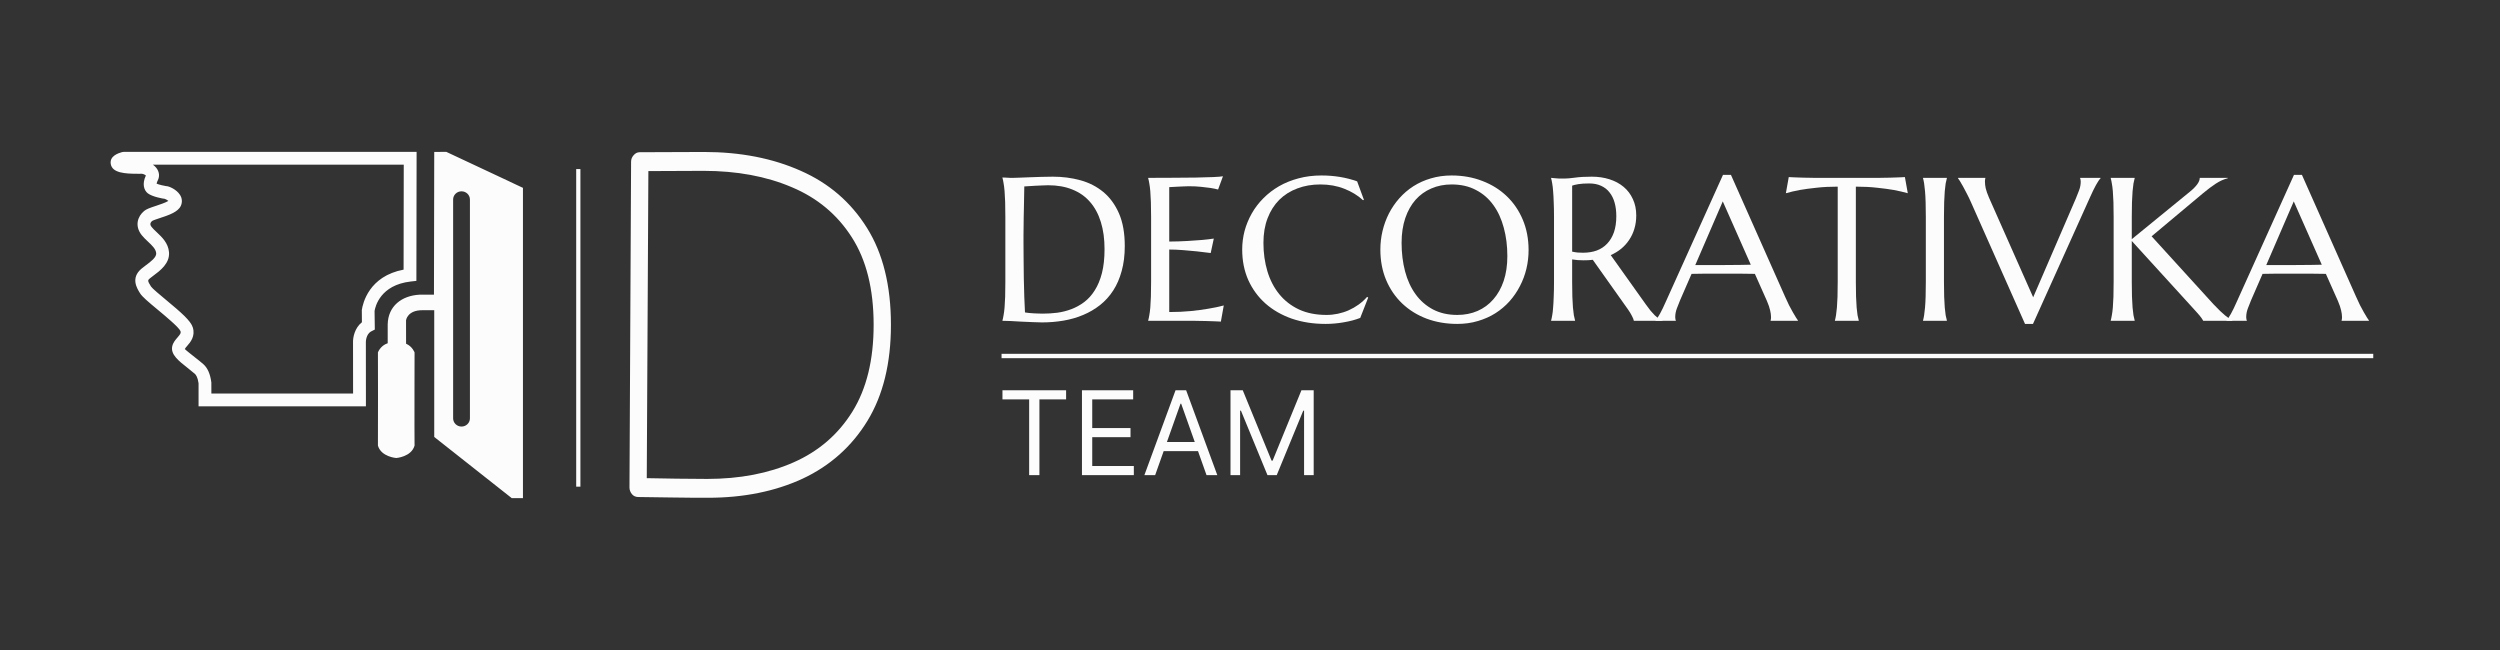 <svg width="200" height="52" viewBox="0 0 200 52" fill="none" xmlns="http://www.w3.org/2000/svg">
<rect x="0" y="0" width="200" height="52" fill="#333333" stroke="none"/>
<path fill-rule="evenodd" clip-rule="evenodd" d="M15.885 32.509H29.272L29.273 31.996C29.274 30.074 29.269 27.698 29.269 27.408L29.268 27.378V27.378C29.268 27.361 29.266 26.733 29.703 26.509L29.985 26.364L29.965 24.879C30.02 24.534 30.417 22.799 32.858 22.521L33.311 22.47L33.328 12.149H16.524L16.047 12.152L9.905 12.149L9.758 12.17C9.485 12.251 8.76 12.468 8.859 13.111C8.973 13.842 10 13.902 11.041 13.902L11.339 13.901C11.461 13.913 11.576 13.961 11.671 14.039C11.345 14.732 11.527 15.226 11.818 15.46C12.169 15.743 13.077 15.903 13.171 15.904C13.28 15.942 13.382 16 13.471 16.073C13.255 16.21 12.74 16.381 12.47 16.471L12.465 16.472C11.993 16.628 11.718 16.725 11.535 16.875C11.014 17.302 10.751 18.067 11.335 18.809C11.487 18.99 11.651 19.16 11.827 19.319L11.827 19.319C12.158 19.628 12.47 19.922 12.497 20.261C12.524 20.588 12.049 20.941 11.667 21.224L11.665 21.226L11.664 21.226C11.534 21.324 11.412 21.415 11.311 21.501C10.437 22.246 10.959 23.073 11.21 23.47C11.385 23.746 11.83 24.122 12.603 24.764L12.609 24.769C13.212 25.27 14.324 26.194 14.44 26.492C14.485 26.635 14.447 26.716 14.199 26.998L14.199 26.999C14.031 27.192 13.84 27.41 13.777 27.713C13.644 28.36 14.28 28.862 15.017 29.441C15.211 29.591 15.401 29.746 15.586 29.905C15.671 29.977 15.82 30.181 15.885 30.664V32.509ZM28.247 31.483H16.91L16.908 30.599C16.823 29.923 16.606 29.429 16.264 29.131C16.074 28.963 15.862 28.797 15.654 28.634L15.617 28.605C15.312 28.363 14.842 27.993 14.784 27.921C14.798 27.873 14.904 27.752 14.974 27.672C15.224 27.386 15.643 26.906 15.423 26.192C15.262 25.665 14.499 25.002 13.26 23.974L13.259 23.973C12.805 23.595 12.182 23.078 12.079 22.921C11.781 22.449 11.823 22.413 11.978 22.281L11.978 22.281C12.051 22.218 12.137 22.154 12.23 22.084C12.246 22.073 12.261 22.061 12.277 22.049C12.802 21.66 13.594 21.072 13.521 20.176C13.462 19.445 12.947 18.961 12.533 18.572L12.531 18.57C12.517 18.556 12.502 18.543 12.488 18.529C12.36 18.409 12.236 18.293 12.141 18.172C12.063 18.073 11.917 17.888 12.177 17.674C12.256 17.622 12.564 17.52 12.788 17.446C13.502 17.21 14.241 16.966 14.469 16.461C14.533 16.32 14.56 16.164 14.546 16.01C14.533 15.855 14.48 15.707 14.392 15.579C14.123 15.163 13.531 14.887 13.278 14.887C13.145 14.876 12.716 14.771 12.529 14.693C12.546 14.602 12.578 14.513 12.622 14.432C12.768 14.145 12.752 13.82 12.581 13.54C12.493 13.396 12.371 13.274 12.232 13.176L32.3 13.175L32.287 21.571C29.51 22.096 29.022 24.273 28.945 24.804L28.953 25.778C28.373 26.241 28.229 26.991 28.242 27.393C28.242 27.393 28.247 29.548 28.247 31.483ZM31.016 27.459C30.424 27.652 30.234 28.196 30.234 28.196C30.234 28.196 30.251 34.755 30.234 35.648C30.493 36.555 31.7 36.64 31.7 36.64C31.7 36.64 32.906 36.555 33.165 35.648C33.147 34.757 33.165 28.197 33.165 28.197C33.165 28.197 32.996 27.719 32.486 27.497L32.483 25.623C32.483 25.623 32.582 24.796 33.835 24.817H34.739V34.957L40.94 39.851H41.836V15.028L40.767 14.526V14.523L35.704 12.149L34.739 12.155L34.717 23.575H33.557C32.137 23.653 31.044 24.487 31.016 25.95V27.459ZM36.922 34.125C36.551 34.125 36.25 33.831 36.25 33.469V15.961C36.25 15.599 36.551 15.305 36.922 15.305C37.293 15.305 37.594 15.598 37.594 15.961V33.469C37.594 33.831 37.293 34.125 36.922 34.125ZM46.433 13.525H46.096V38.934H46.433V13.525ZM64.063 13.666C61.813 12.661 59.23 12.158 56.316 12.158L51.17 12.178C50.986 12.178 50.825 12.258 50.69 12.418C50.555 12.565 50.487 12.74 50.487 12.941L50.358 38.996C50.357 39.192 50.428 39.383 50.561 39.538C50.616 39.606 50.688 39.662 50.772 39.7C50.855 39.739 50.947 39.76 51.04 39.761L53.826 39.8C54.76 39.816 55.695 39.821 56.63 39.821C59.483 39.821 62.009 39.312 64.211 38.293C66.412 37.262 68.139 35.719 69.394 33.669C70.647 31.618 71.275 29.058 71.275 25.989C71.275 22.854 70.635 20.266 69.357 18.229C68.078 16.179 66.313 14.657 64.063 13.666ZM51.741 38.253L51.87 13.687L56.278 13.668C58.947 13.668 61.301 14.103 63.342 14.975C65.383 15.831 66.982 17.166 68.138 18.974C69.306 20.784 69.891 23.123 69.891 25.991C69.891 28.792 69.325 31.105 68.194 32.926C67.062 34.748 65.494 36.103 63.49 36.987C61.485 37.873 59.18 38.314 56.573 38.314C55.749 38.314 54.937 38.307 54.139 38.294L51.741 38.253Z" fill="#FCFCFC"/>
<path d="M187.329 25.665V25.633C187.339 25.607 187.347 25.567 187.353 25.514C187.358 25.461 187.361 25.413 187.361 25.37C187.361 25.206 187.337 25.025 187.289 24.828C187.246 24.626 187.161 24.376 187.034 24.078L186.069 21.909C185.771 21.899 185.375 21.893 184.881 21.893C184.386 21.893 183.852 21.893 183.278 21.893C182.858 21.893 182.451 21.893 182.058 21.893C181.67 21.893 181.319 21.899 181.005 21.909L180.088 24.015C180.008 24.211 179.923 24.427 179.833 24.66C179.742 24.895 179.697 25.131 179.697 25.37C179.697 25.439 179.702 25.498 179.713 25.546C179.724 25.588 179.734 25.617 179.745 25.633V25.665H178.118V25.633C178.214 25.532 178.333 25.354 178.477 25.099C178.621 24.839 178.777 24.514 178.948 24.126L183.517 13.991H184.155L188.485 23.735C188.586 23.964 188.69 24.187 188.796 24.405C188.908 24.618 189.012 24.809 189.107 24.98C189.203 25.15 189.288 25.293 189.362 25.41C189.437 25.527 189.487 25.602 189.514 25.633V25.665H187.329ZM182.161 21.207C182.47 21.207 182.786 21.207 183.11 21.207C183.435 21.202 183.751 21.2 184.059 21.2C184.373 21.194 184.673 21.192 184.96 21.192C185.247 21.186 185.508 21.181 185.742 21.176L183.501 16.112L181.3 21.207H182.161Z" fill="#FCFCFC"/>
<path d="M168.859 25.634C168.891 25.522 168.921 25.384 168.947 25.219C168.979 25.054 169.006 24.849 169.027 24.605C169.048 24.36 169.064 24.07 169.075 23.735C169.085 23.395 169.091 22.999 169.091 22.547V17.356C169.091 16.904 169.085 16.511 169.075 16.175C169.064 15.835 169.048 15.543 169.027 15.298C169.006 15.049 168.979 14.841 168.947 14.676C168.921 14.511 168.891 14.373 168.859 14.262V14.23H170.773V14.262C170.741 14.373 170.709 14.511 170.678 14.676C170.651 14.841 170.627 15.049 170.606 15.298C170.59 15.543 170.574 15.835 170.558 16.175C170.547 16.511 170.542 16.904 170.542 17.356V19.134L175.199 15.33C175.72 14.905 175.981 14.538 175.981 14.23H178.222V14.262C177.908 14.336 177.589 14.48 177.265 14.692C176.946 14.9 176.605 15.155 176.244 15.458L172.129 18.903L177.081 24.342C177.289 24.554 177.464 24.732 177.608 24.876C177.756 25.014 177.887 25.131 177.998 25.227C178.11 25.317 178.211 25.394 178.301 25.458C178.397 25.517 178.495 25.575 178.596 25.634V25.665H176.26C176.239 25.617 176.201 25.556 176.148 25.482C176.1 25.407 176.042 25.33 175.973 25.251C175.909 25.171 175.837 25.088 175.757 25.003C175.683 24.918 175.611 24.839 175.542 24.764L170.542 19.278V22.547C170.542 22.999 170.547 23.395 170.558 23.735C170.574 24.07 170.59 24.36 170.606 24.605C170.627 24.849 170.651 25.054 170.678 25.219C170.709 25.384 170.741 25.522 170.773 25.634V25.665H168.859V25.634Z" fill="#FCFCFC"/>
<path d="M158.827 14.23V14.262C158.816 14.288 158.808 14.328 158.803 14.381C158.797 14.434 158.795 14.482 158.795 14.525C158.795 14.69 158.816 14.873 158.859 15.075C158.906 15.272 158.994 15.519 159.122 15.817L162.654 23.783L166.068 15.88C166.147 15.684 166.232 15.469 166.323 15.235C166.413 15.001 166.458 14.764 166.458 14.525C166.458 14.461 166.453 14.408 166.442 14.365C166.432 14.318 166.421 14.283 166.411 14.262V14.23H168.045V14.262C167.944 14.363 167.822 14.543 167.678 14.804C167.535 15.064 167.378 15.386 167.208 15.769L162.639 25.913H162.001L157.67 16.16C157.569 15.931 157.463 15.71 157.351 15.498C157.245 15.285 157.144 15.094 157.048 14.924C156.953 14.748 156.868 14.602 156.793 14.485C156.719 14.368 156.668 14.293 156.642 14.262V14.23H158.827Z" fill="#FCFCFC"/>
<path d="M153.843 25.634C153.875 25.522 153.904 25.384 153.93 25.219C153.957 25.054 153.981 24.849 154.002 24.605C154.024 24.36 154.039 24.07 154.05 23.735C154.061 23.395 154.066 22.999 154.066 22.547V17.356C154.066 16.904 154.061 16.511 154.05 16.175C154.039 15.835 154.024 15.543 154.002 15.298C153.981 15.049 153.957 14.841 153.93 14.676C153.904 14.511 153.875 14.373 153.843 14.262V14.23H155.749V14.262C155.717 14.373 155.685 14.511 155.653 14.676C155.626 14.841 155.603 15.049 155.581 15.298C155.565 15.543 155.549 15.835 155.533 16.175C155.523 16.511 155.517 16.904 155.517 17.356V22.547C155.517 22.999 155.523 23.395 155.533 23.735C155.549 24.07 155.565 24.36 155.581 24.605C155.603 24.849 155.626 25.054 155.653 25.219C155.685 25.384 155.717 25.522 155.749 25.634V25.665H153.843V25.634Z" fill="#FCFCFC"/>
<path d="M147.017 14.931C146.39 14.931 145.823 14.961 145.318 15.019C144.813 15.072 144.377 15.131 144.01 15.194C143.585 15.274 143.205 15.362 142.87 15.458L143.101 14.166C143.165 14.171 143.261 14.176 143.388 14.182C143.516 14.187 143.657 14.192 143.811 14.198C143.971 14.203 144.135 14.208 144.306 14.214C144.481 14.214 144.646 14.216 144.8 14.222C144.954 14.222 145.09 14.224 145.207 14.23C145.329 14.23 145.417 14.23 145.47 14.23H150.023C150.077 14.23 150.162 14.23 150.279 14.23C150.401 14.224 150.539 14.222 150.693 14.222C150.847 14.216 151.01 14.214 151.18 14.214C151.355 14.208 151.52 14.203 151.674 14.198C151.834 14.192 151.977 14.187 152.105 14.182C152.232 14.176 152.328 14.171 152.392 14.166L152.623 15.458C152.283 15.362 151.9 15.274 151.475 15.194C151.108 15.131 150.672 15.072 150.167 15.019C149.662 14.961 149.096 14.931 148.468 14.931V22.547C148.468 22.999 148.474 23.395 148.484 23.735C148.5 24.07 148.516 24.36 148.532 24.605C148.553 24.849 148.577 25.054 148.604 25.219C148.636 25.383 148.668 25.522 148.7 25.633V25.665H146.794V25.633C146.826 25.522 146.855 25.383 146.881 25.219C146.908 25.054 146.932 24.849 146.953 24.605C146.974 24.36 146.99 24.07 147.001 23.735C147.012 23.395 147.017 22.999 147.017 22.547V14.931Z" fill="#FCFCFC"/>
<path d="M141.65 25.665V25.633C141.661 25.607 141.669 25.567 141.674 25.514C141.679 25.461 141.682 25.413 141.682 25.37C141.682 25.206 141.658 25.025 141.61 24.828C141.568 24.626 141.483 24.376 141.355 24.078L140.39 21.909C140.092 21.899 139.696 21.893 139.202 21.893C138.708 21.893 138.173 21.893 137.599 21.893C137.179 21.893 136.772 21.893 136.379 21.893C135.991 21.893 135.64 21.899 135.326 21.909L134.409 24.015C134.329 24.211 134.244 24.427 134.154 24.66C134.064 24.895 134.018 25.131 134.018 25.37C134.018 25.439 134.024 25.498 134.034 25.546C134.045 25.588 134.056 25.617 134.066 25.633V25.665H132.439V25.633C132.535 25.532 132.655 25.354 132.798 25.099C132.942 24.839 133.099 24.514 133.269 24.126L137.838 13.991H138.476L142.806 23.735C142.907 23.964 143.011 24.187 143.117 24.405C143.229 24.618 143.333 24.809 143.428 24.98C143.524 25.15 143.609 25.293 143.684 25.41C143.758 25.527 143.809 25.602 143.835 25.633V25.665H141.65ZM136.483 21.207C136.791 21.207 137.107 21.207 137.432 21.207C137.756 21.202 138.072 21.2 138.381 21.2C138.694 21.194 138.995 21.192 139.282 21.192C139.569 21.186 139.829 21.181 140.063 21.176L137.822 16.112L135.621 21.207H136.483Z" fill="#FCFCFC"/>
<path d="M125.772 22.547C125.772 22.999 125.778 23.395 125.788 23.735C125.804 24.07 125.82 24.36 125.836 24.605C125.858 24.849 125.881 25.054 125.908 25.218C125.94 25.383 125.972 25.522 126.004 25.633V25.665H124.09V25.633C124.122 25.522 124.151 25.383 124.178 25.218C124.209 25.054 124.233 24.849 124.249 24.605C124.271 24.36 124.287 24.07 124.297 23.735C124.313 23.4 124.321 23.004 124.321 22.547V17.355C124.321 16.904 124.313 16.51 124.297 16.175C124.287 15.835 124.271 15.543 124.249 15.298C124.233 15.053 124.209 14.849 124.178 14.684C124.151 14.514 124.122 14.373 124.09 14.261V14.229L124.425 14.261C124.526 14.272 124.637 14.28 124.76 14.285C124.887 14.285 125.018 14.285 125.15 14.285C125.358 14.285 125.637 14.261 125.988 14.213C126.344 14.16 126.796 14.134 127.343 14.134C127.854 14.134 128.324 14.203 128.755 14.341C129.191 14.479 129.568 14.681 129.887 14.947C130.206 15.213 130.454 15.54 130.629 15.928C130.81 16.311 130.9 16.747 130.9 17.236C130.9 17.619 130.85 17.975 130.749 18.305C130.653 18.629 130.515 18.924 130.334 19.19C130.159 19.456 129.946 19.692 129.696 19.899C129.446 20.102 129.167 20.272 128.859 20.41L131.658 24.341C131.796 24.538 131.924 24.708 132.041 24.852C132.163 24.995 132.277 25.12 132.383 25.227C132.495 25.328 132.601 25.413 132.702 25.482C132.803 25.546 132.907 25.596 133.013 25.633V25.665H130.709C130.693 25.564 130.64 25.431 130.549 25.266C130.464 25.096 130.363 24.929 130.246 24.764L127.423 20.785C127.301 20.795 127.179 20.806 127.056 20.817C126.934 20.822 126.809 20.825 126.682 20.825C126.533 20.825 126.381 20.819 126.227 20.809C126.078 20.798 125.927 20.779 125.772 20.753V22.547ZM125.772 20.131C125.916 20.163 126.062 20.186 126.211 20.203C126.36 20.213 126.503 20.218 126.642 20.218C127.04 20.218 127.405 20.16 127.734 20.043C128.064 19.921 128.343 19.737 128.572 19.493C128.806 19.248 128.986 18.945 129.114 18.584C129.241 18.217 129.305 17.789 129.305 17.3C129.305 16.901 129.26 16.54 129.17 16.215C129.079 15.891 128.944 15.617 128.763 15.394C128.588 15.165 128.364 14.99 128.093 14.867C127.822 14.74 127.506 14.676 127.144 14.676C126.777 14.676 126.485 14.695 126.267 14.732C126.049 14.769 125.884 14.809 125.772 14.851V20.131Z" fill="#FCFCFC"/>
<path d="M116.131 14.038C117.018 14.038 117.837 14.184 118.587 14.477C119.342 14.764 119.993 15.171 120.541 15.697C121.088 16.218 121.516 16.845 121.824 17.579C122.133 18.313 122.287 19.123 122.287 20.011C122.287 20.516 122.229 21.014 122.112 21.503C121.995 21.992 121.822 22.454 121.593 22.89C121.37 23.326 121.093 23.73 120.764 24.102C120.434 24.469 120.057 24.788 119.631 25.059C119.211 25.325 118.746 25.532 118.236 25.681C117.725 25.835 117.175 25.913 116.585 25.913C115.697 25.913 114.876 25.772 114.121 25.49C113.371 25.203 112.723 24.799 112.175 24.278C111.628 23.757 111.2 23.132 110.891 22.404C110.583 21.67 110.429 20.857 110.429 19.963C110.429 19.458 110.487 18.961 110.604 18.472C110.721 17.983 110.891 17.518 111.115 17.077C111.343 16.635 111.62 16.231 111.944 15.864C112.274 15.492 112.648 15.171 113.068 14.9C113.494 14.629 113.961 14.418 114.472 14.27C114.988 14.115 115.54 14.038 116.131 14.038ZM116.585 25.195C117.175 25.195 117.715 25.088 118.204 24.876C118.693 24.663 119.113 24.355 119.464 23.951C119.82 23.547 120.097 23.055 120.293 22.476C120.49 21.891 120.588 21.229 120.588 20.49C120.588 19.671 120.493 18.913 120.301 18.217C120.115 17.515 119.836 16.909 119.464 16.399C119.092 15.883 118.627 15.482 118.068 15.195C117.515 14.902 116.87 14.756 116.131 14.756C115.54 14.756 115.001 14.862 114.512 15.075C114.023 15.282 113.6 15.585 113.244 15.984C112.893 16.383 112.619 16.872 112.422 17.451C112.226 18.031 112.127 18.69 112.127 19.429C112.127 20.243 112.22 21.003 112.406 21.71C112.592 22.412 112.872 23.02 113.244 23.536C113.616 24.052 114.081 24.459 114.639 24.756C115.198 25.049 115.846 25.195 116.585 25.195Z" fill="#FCFCFC"/>
<path d="M109.113 15.984L109.041 16.016C108.627 15.633 108.127 15.328 107.542 15.099C106.963 14.87 106.325 14.756 105.628 14.756C104.958 14.756 104.344 14.862 103.786 15.075C103.228 15.282 102.747 15.585 102.343 15.984C101.944 16.383 101.633 16.872 101.41 17.451C101.186 18.031 101.075 18.69 101.075 19.429C101.075 20.243 101.181 21.003 101.394 21.71C101.606 22.412 101.923 23.02 102.343 23.536C102.763 24.052 103.286 24.459 103.914 24.756C104.546 25.049 105.283 25.195 106.123 25.195C106.426 25.195 106.729 25.163 107.032 25.099C107.335 25.035 107.624 24.942 107.901 24.82C108.183 24.692 108.446 24.541 108.69 24.366C108.94 24.185 109.166 23.98 109.368 23.751L109.456 23.807L108.818 25.434C108.419 25.588 107.978 25.705 107.494 25.785C107.016 25.87 106.532 25.913 106.043 25.913C105.059 25.913 104.158 25.772 103.339 25.49C102.526 25.203 101.824 24.799 101.234 24.278C100.649 23.757 100.192 23.132 99.862 22.404C99.538 21.67 99.376 20.857 99.376 19.963C99.376 19.458 99.44 18.961 99.567 18.472C99.7 17.983 99.892 17.518 100.142 17.077C100.391 16.635 100.7 16.231 101.067 15.864C101.433 15.492 101.851 15.171 102.319 14.9C102.792 14.629 103.31 14.418 103.874 14.27C104.443 14.115 105.057 14.038 105.716 14.038C106.742 14.038 107.694 14.195 108.571 14.509L109.113 15.984Z" fill="#FCFCFC"/>
<path d="M91.856 14.229C92.521 14.229 93.18 14.227 93.834 14.221C94.493 14.216 95.097 14.211 95.644 14.206C96.192 14.195 96.66 14.182 97.048 14.166C97.436 14.15 97.699 14.128 97.837 14.102L97.447 15.162C97.271 15.115 97.067 15.072 96.833 15.035C96.631 15.003 96.383 14.974 96.091 14.947C95.804 14.915 95.472 14.899 95.094 14.899C94.967 14.899 94.812 14.905 94.632 14.915C94.456 14.921 94.286 14.928 94.121 14.939C93.93 14.95 93.736 14.96 93.539 14.971V19.325C94.087 19.32 94.581 19.304 95.022 19.277C95.464 19.251 95.838 19.224 96.147 19.198C96.508 19.166 96.827 19.128 97.104 19.086L96.856 20.242C96.49 20.194 96.115 20.149 95.732 20.107C95.403 20.07 95.044 20.038 94.656 20.011C94.267 19.979 93.895 19.963 93.539 19.963V24.963C94.166 24.963 94.743 24.937 95.27 24.884C95.796 24.83 96.256 24.769 96.649 24.7C97.106 24.626 97.524 24.538 97.901 24.437L97.67 25.729C97.606 25.724 97.51 25.718 97.383 25.713C97.255 25.707 97.112 25.702 96.952 25.697C96.798 25.692 96.633 25.686 96.458 25.681C96.288 25.681 96.126 25.678 95.971 25.673C95.817 25.673 95.679 25.67 95.557 25.665C95.44 25.665 95.355 25.665 95.302 25.665H91.856V25.633C91.888 25.521 91.918 25.383 91.944 25.218C91.976 25.054 92.003 24.849 92.024 24.604C92.045 24.36 92.061 24.07 92.072 23.735C92.082 23.395 92.088 22.999 92.088 22.547V17.355C92.088 16.904 92.082 16.51 92.072 16.175C92.061 15.835 92.045 15.543 92.024 15.298C92.003 15.048 91.976 14.841 91.944 14.676C91.918 14.511 91.888 14.373 91.856 14.261V14.229Z" fill="#FCFCFC"/>
<path d="M81.944 14.915C81.933 15.511 81.922 16.088 81.912 16.646C81.906 16.885 81.901 17.13 81.896 17.38C81.896 17.629 81.893 17.877 81.888 18.121C81.888 18.36 81.885 18.592 81.88 18.815C81.88 19.033 81.88 19.227 81.88 19.397C81.88 19.753 81.883 20.184 81.888 20.689C81.893 21.194 81.898 21.712 81.904 22.244C81.915 22.776 81.928 23.286 81.944 23.775C81.96 24.264 81.978 24.671 81.999 24.995C82.074 25.006 82.172 25.019 82.295 25.035C82.422 25.046 82.555 25.056 82.693 25.067C82.832 25.072 82.967 25.078 83.1 25.083C83.233 25.088 83.345 25.091 83.435 25.091C83.807 25.091 84.187 25.067 84.575 25.019C84.969 24.966 85.346 24.87 85.708 24.732C86.075 24.594 86.418 24.405 86.737 24.166C87.061 23.921 87.343 23.608 87.582 23.225C87.826 22.842 88.018 22.382 88.156 21.845C88.294 21.303 88.363 20.665 88.363 19.931C88.363 19.118 88.265 18.395 88.068 17.762C87.871 17.124 87.582 16.587 87.199 16.151C86.822 15.715 86.351 15.386 85.787 15.162C85.229 14.934 84.586 14.82 83.858 14.82C83.714 14.82 83.552 14.825 83.371 14.836C83.19 14.841 83.01 14.849 82.829 14.86C82.653 14.865 82.486 14.875 82.326 14.891C82.172 14.902 82.045 14.91 81.944 14.915ZM80.197 14.198C80.32 14.203 80.434 14.208 80.54 14.213C80.631 14.219 80.724 14.224 80.819 14.229C80.915 14.229 80.992 14.229 81.051 14.229C81.152 14.229 81.319 14.224 81.553 14.213C81.792 14.203 82.063 14.192 82.366 14.182C82.669 14.171 82.983 14.16 83.307 14.15C83.637 14.139 83.945 14.134 84.232 14.134C85.003 14.134 85.737 14.229 86.433 14.421C87.13 14.612 87.741 14.926 88.268 15.362C88.794 15.798 89.211 16.369 89.52 17.076C89.828 17.784 89.982 18.653 89.982 19.684C89.982 20.423 89.9 21.088 89.735 21.678C89.575 22.268 89.35 22.789 89.057 23.241C88.765 23.693 88.414 24.081 88.004 24.405C87.6 24.724 87.151 24.987 86.657 25.195C86.168 25.402 85.644 25.553 85.086 25.649C84.528 25.745 83.951 25.793 83.355 25.793C83.143 25.793 82.885 25.785 82.582 25.769C82.284 25.758 81.984 25.745 81.68 25.729C81.377 25.713 81.09 25.697 80.819 25.681C80.553 25.67 80.346 25.665 80.197 25.665V25.633C80.229 25.522 80.258 25.383 80.285 25.218C80.317 25.054 80.344 24.849 80.365 24.605C80.386 24.36 80.402 24.07 80.413 23.735C80.423 23.395 80.428 22.999 80.428 22.547V17.355C80.428 16.904 80.423 16.508 80.413 16.167C80.402 15.822 80.386 15.527 80.365 15.282C80.344 15.032 80.317 14.822 80.285 14.652C80.258 14.482 80.229 14.341 80.197 14.229V14.198Z" fill="#FCFCFC"/>
<path d="M98.44 31.222H99.421L101.728 36.856H101.808L104.114 31.222H105.095V38.01H104.326V32.853H104.26L102.139 38.01H101.397L99.276 32.853H99.209V38.01H98.44V31.222Z" fill="#FCFCFC"/>
<path d="M92.412 38.01H91.551L94.043 31.222H94.891L97.384 38.01H96.522L94.494 32.296H94.441L92.412 38.01ZM92.731 35.358H96.204V36.088H92.731V35.358Z" fill="#FCFCFC"/>
<path d="M86.557 38.01V31.222H90.653V31.951H87.379V34.245H90.441V34.974H87.379V37.281H90.706V38.01H86.557Z" fill="#FCFCFC"/>
<path d="M80.197 31.951V31.222H85.288V31.951H83.153V38.01H82.332V31.951H80.197Z" fill="#FCFCFC"/>
<line x1="80.125" y1="28.48" x2="189.86" y2="28.48" stroke="#FCFCFC" stroke-width="0.35"/>
</svg>
